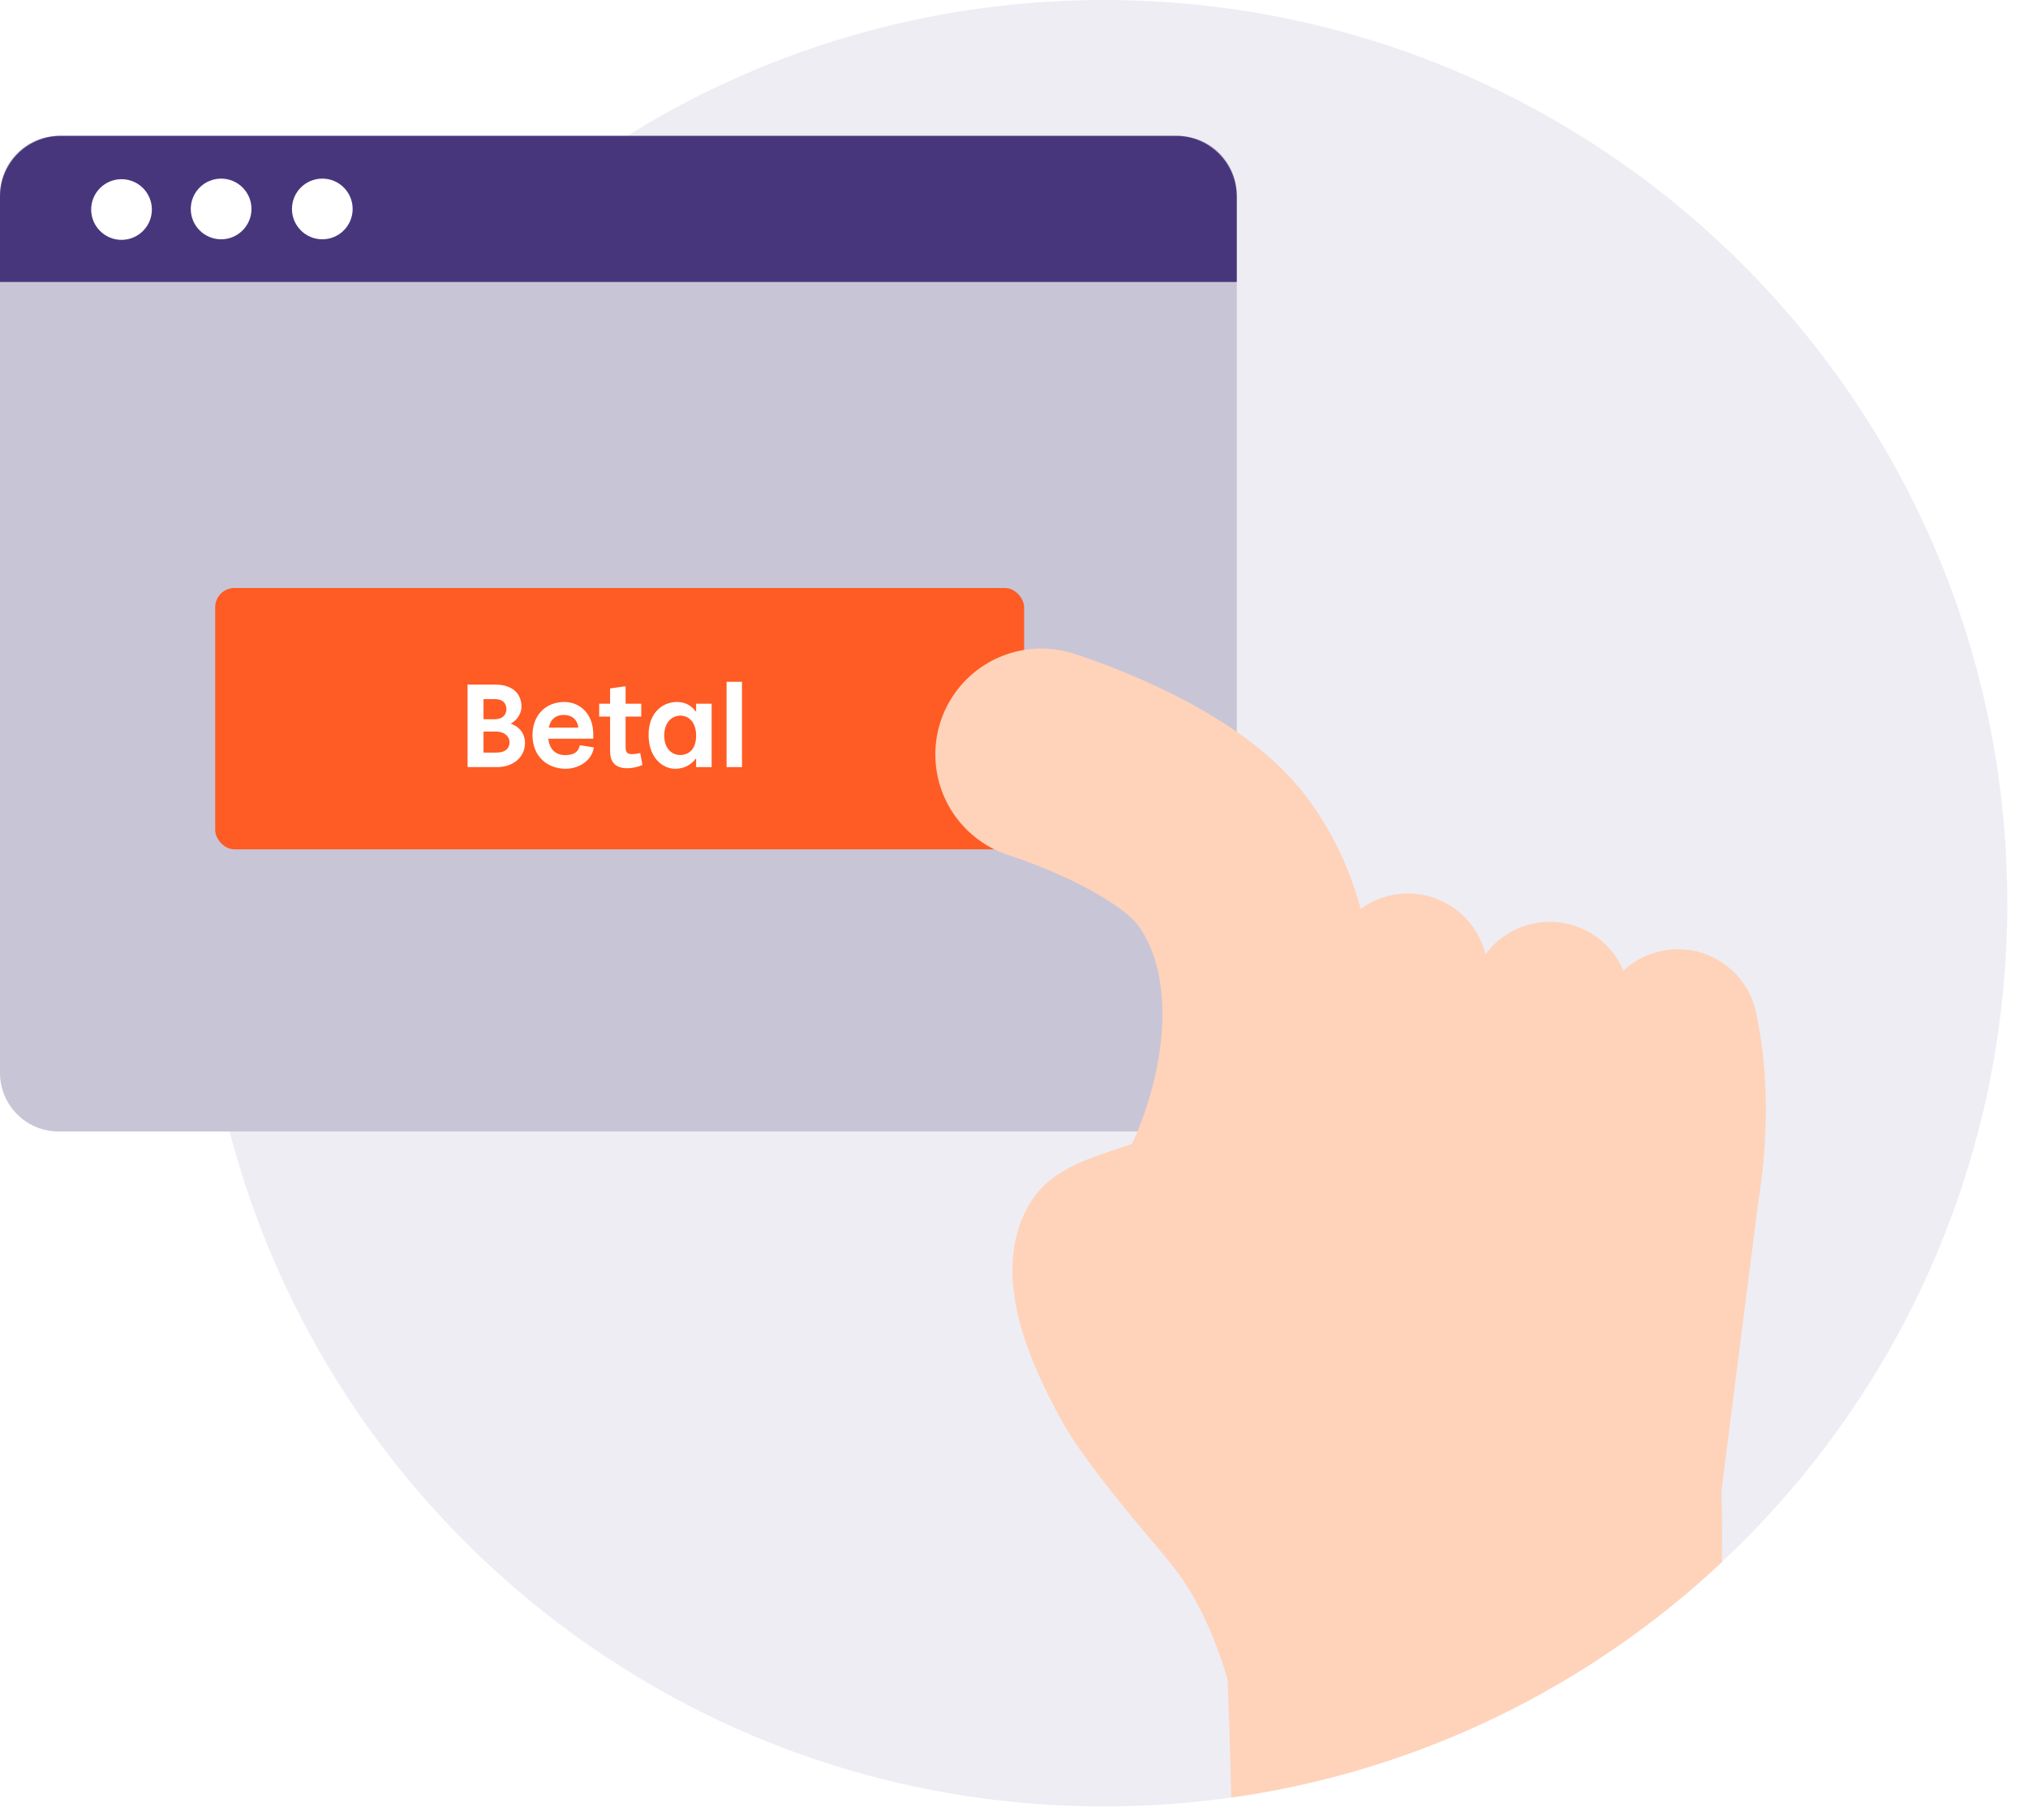 <svg width="156" height="140" viewBox="0 0 156 140" fill="none" xmlns="http://www.w3.org/2000/svg">
<path d="M154.408 69.492C154.408 107.871 123.296 138.982 84.916 138.982C46.537 138.982 15.424 107.871 15.424 69.492C15.424 31.112 46.537 0 84.916 0C123.296 0 154.408 31.112 154.408 69.492Z" fill="#EEEDF3"/>
<path d="M90.628 87.052H4.508C2.018 87.052 0 85.034 0 82.544V14.961C0 12.471 2.018 10.453 4.508 10.453H90.628C93.117 10.453 95.136 12.471 95.136 14.961V82.544C95.136 85.034 93.117 87.052 90.628 87.052Z" fill="#C8C5D6"/>
<path d="M90.467 10.453H4.67C2.09 10.453 0 12.543 0 15.122V21.696H95.136V15.122C95.136 12.543 93.046 10.453 90.467 10.453Z" fill="#48367D"/>
<path d="M11.682 16.12C11.682 17.409 10.638 18.454 9.348 18.454C8.059 18.454 7.013 17.409 7.013 16.12C7.013 14.831 8.059 13.786 9.348 13.786C10.638 13.786 11.682 14.831 11.682 16.12Z" fill="white"/>
<path d="M19.344 16.076C19.344 17.366 18.299 18.411 17.01 18.411C15.72 18.411 14.675 17.366 14.675 16.076C14.675 14.787 15.72 13.742 17.01 13.742C18.299 13.742 19.344 14.787 19.344 16.076Z" fill="white"/>
<path d="M27.127 16.076C27.127 17.366 26.082 18.411 24.794 18.411C23.504 18.411 22.459 17.366 22.459 16.076C22.459 14.787 23.504 13.742 24.794 13.742C26.082 13.742 27.127 14.787 27.127 16.076Z" fill="white"/>
<g filter="url(#filter0_d)">
<rect x="16.554" y="44.942" width="62.225" height="20.107" rx="1.482" fill="#FF5B24"/>
</g>
<path d="M35.966 52.67V59.02H38.21C39.547 59.02 40.386 58.199 40.386 57.157C40.386 56.573 40.081 55.955 39.285 55.676C39.844 55.371 40.115 54.821 40.115 54.38C40.115 53.339 39.395 52.67 38.091 52.67H35.966ZM37.194 56.285H38.168C38.786 56.285 39.192 56.641 39.192 57.106C39.192 57.674 38.76 57.902 38.176 57.902H37.194V56.285ZM37.194 53.788H38.075C38.642 53.788 38.955 54.076 38.955 54.567C38.955 55.041 38.591 55.337 38.075 55.337H37.194V53.788ZM43.357 55.007C43.924 55.007 44.389 55.278 44.491 55.981H42.214C42.358 55.303 42.773 55.007 43.357 55.007ZM45.634 56.836V56.463C45.634 55.024 44.703 54.008 43.399 54.008C42.011 54.008 40.961 54.998 40.961 56.565C40.961 58.173 42.078 59.147 43.517 59.147C44.415 59.147 45.498 58.63 45.685 57.504L44.601 57.335C44.508 57.801 44.212 58.097 43.475 58.097C42.696 58.097 42.256 57.598 42.18 56.836H45.634ZM46.929 52.967V54.144H46.091V55.134H46.929V57.801C46.929 58.529 47.242 59.105 48.25 59.105C48.673 59.105 49.13 58.986 49.418 58.859L49.249 57.936C49.02 57.987 48.817 58.021 48.597 58.021C48.233 58.021 48.123 57.843 48.123 57.496V55.134H49.325V54.144H48.123V52.797L46.929 52.967ZM51.931 59.147C52.693 59.147 53.209 58.791 53.548 58.334V59.02H54.741V54.144H53.548V54.77C53.15 54.228 52.65 54.008 52.066 54.008C50.974 54.008 49.891 54.829 49.891 56.531C49.891 58.317 50.983 59.147 51.931 59.147ZM52.329 55.058C52.972 55.058 53.548 55.557 53.548 56.59C53.548 57.657 52.972 58.089 52.32 58.089C51.719 58.089 51.093 57.631 51.093 56.59C51.093 55.532 51.728 55.058 52.329 55.058ZM55.891 52.459V59.02H57.076V52.459H55.891Z" fill="white"/>
<path d="M131.764 119.241L132.072 117.432L135.641 89.407L118.745 76.767L94.959 83.525L97.167 120.212C108.357 122.899 119.45 122.503 131.764 119.241Z" fill="#FFD3BA"/>
<path d="M100.819 98.043C98.894 96.461 98.05 93.795 98.902 91.299C101.639 83.283 102.007 78.693 102.149 74.677C102.27 71.281 105.121 68.626 108.517 68.746C111.912 68.867 114.568 71.717 114.448 75.113C114.241 80.967 113.498 86.636 110.549 95.275C109.451 98.491 105.954 100.208 102.737 99.11C102.019 98.865 101.374 98.499 100.819 98.043Z" fill="#FFD3BA"/>
<path d="M112.754 96.331C110.774 94.704 109.95 91.938 110.904 89.406C112.549 85.043 113.279 81.014 113.071 77.431C112.876 74.038 115.467 71.13 118.86 70.934C122.252 70.738 125.161 73.328 125.357 76.721C125.664 82.033 124.676 87.762 122.419 93.748C121.221 96.927 117.672 98.534 114.492 97.335C113.844 97.091 113.261 96.748 112.754 96.331Z" fill="#FFD3BA"/>
<path d="M125.581 99.192C123.378 97.881 122.147 95.272 122.708 92.624C123.678 88.063 123.793 83.971 123.048 80.459C122.345 77.135 124.468 73.868 127.793 73.164C131.117 72.459 134.383 74.582 135.087 77.907C136.191 83.113 136.077 88.925 134.747 95.181C134.041 98.505 130.774 100.628 127.45 99.921C126.773 99.777 126.145 99.527 125.581 99.192Z" fill="#FFD3BA"/>
<path d="M96.046 136.972C94.387 124.658 90.253 120.612 89.646 119.799C89.07 119.029 83.682 112.959 81.694 109.346C79.231 104.868 76.33 98.482 78.845 93.261C81.31 88.148 87.468 89.173 92.252 85.354L102.501 81.609C106.572 80.912 110.439 83.646 111.138 87.718C111.836 91.79 109.101 95.657 105.029 96.355L103.009 98.526C102.269 98.828 102.899 100.914 103.091 101.787C104.261 103.876 100.139 107.765 102.049 110.325C104.52 113.636 103.839 118.323 100.527 120.794C98.029 122.658 96.438 139.88 96.046 136.972Z" fill="#FFD3BA"/>
<path fill-rule="evenodd" clip-rule="evenodd" d="M132.46 120.176C122.278 129.732 109.215 136.254 94.713 138.3C94.358 123.273 93.589 110.065 92.034 106.646C87.956 97.684 126.694 109.791 126.694 109.791C126.694 109.791 132.778 95.087 132.46 120.176Z" fill="#FFD3BA"/>
<path d="M80.096 58.043C80.096 58.043 90.344 61.208 94.102 66.355C99.663 73.969 97.951 85.64 92.997 94.345" stroke="#FFD2BA" stroke-width="16.297" stroke-linecap="round" stroke-linejoin="round"/>
<defs>
<filter id="filter0_d" x="15.961" y="44.646" width="63.41" height="21.292" filterUnits="userSpaceOnUse" color-interpolation-filters="sRGB">
<feFlood flood-opacity="0" result="BackgroundImageFix"/>
<feColorMatrix in="SourceAlpha" type="matrix" values="0 0 0 0 0 0 0 0 0 0 0 0 0 0 0 0 0 0 127 0"/>
<feOffset dy="0.296"/>
<feGaussianBlur stdDeviation="0.296"/>
<feColorMatrix type="matrix" values="0 0 0 0 0.086 0 0 0 0 0.071 0 0 0 0 0.145 0 0 0 0.07 0"/>
<feBlend mode="normal" in2="BackgroundImageFix" result="effect1_dropShadow"/>
<feBlend mode="normal" in="SourceGraphic" in2="effect1_dropShadow" result="shape"/>
</filter>
</defs>
</svg>
